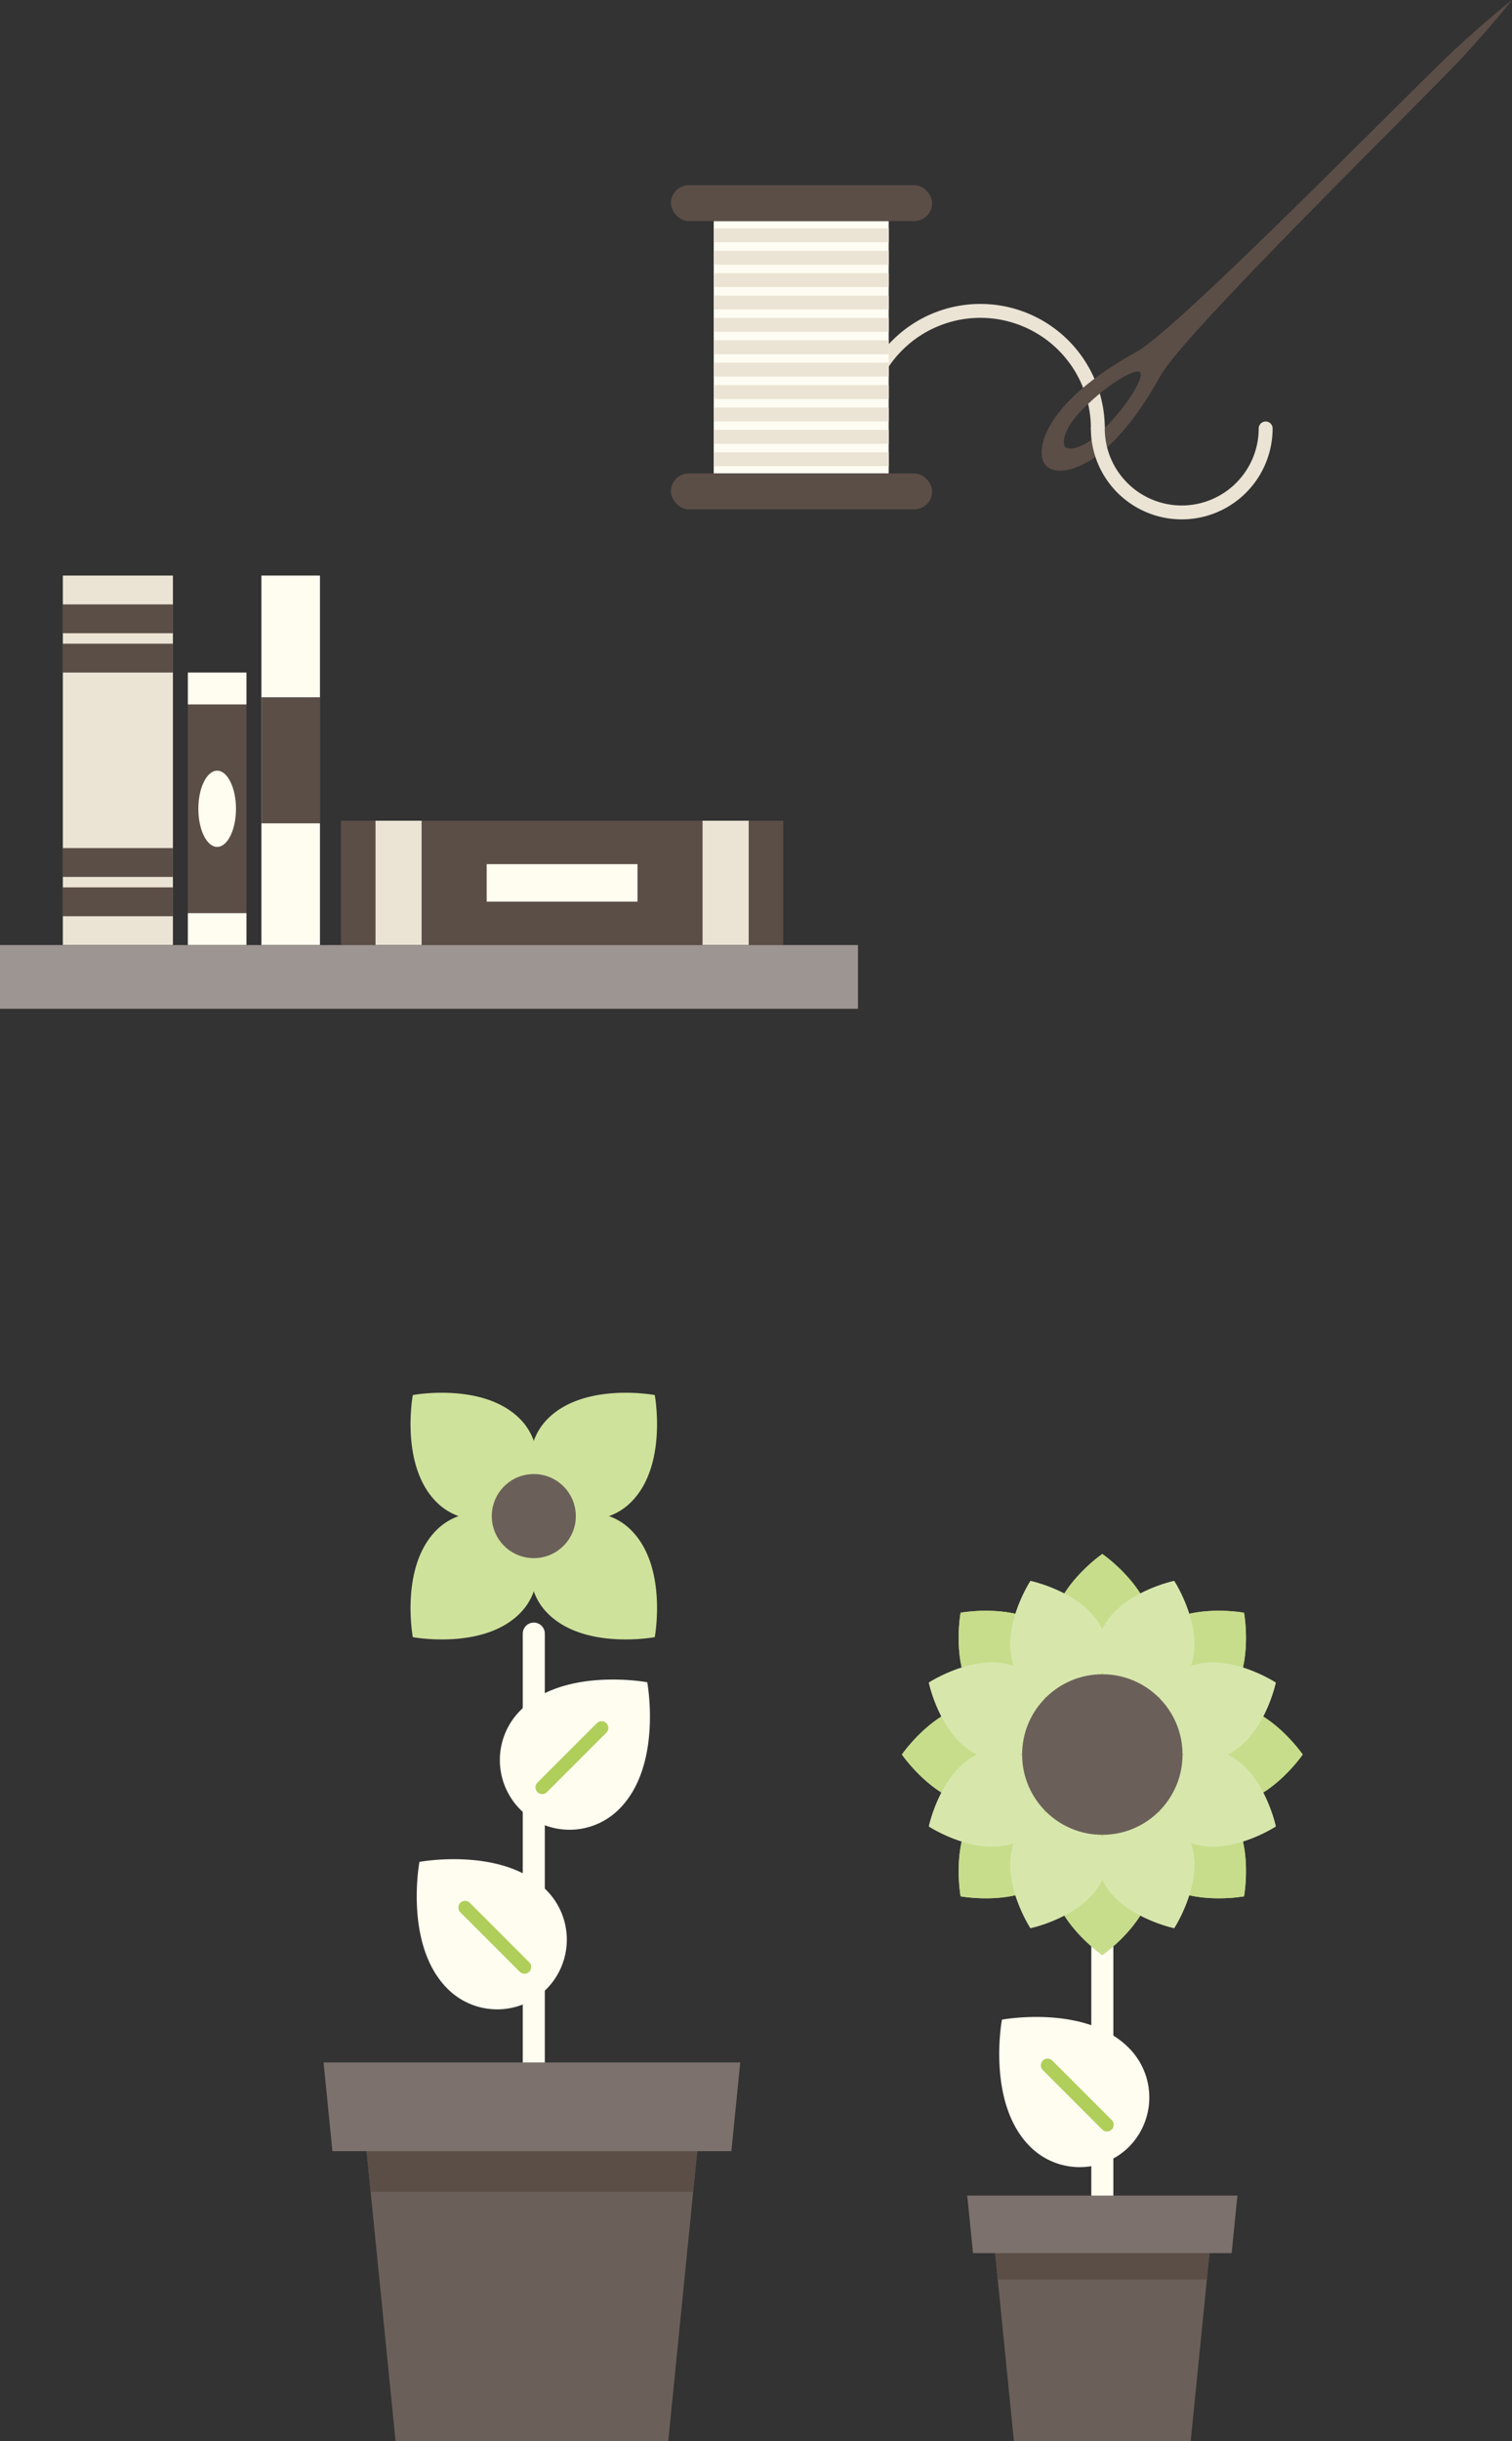 <svg xmlns="http://www.w3.org/2000/svg" width="273.853" height="441.786" viewBox="0 0 273.853 441.786">
  <rect x="0" y="0" width="273.853" height="441.786" fill="#333333" stroke="none"/>
  <g id="Group_4553" data-name="Group 4553" transform="translate(-235.116 -1651.999)">
    <line id="Line_467" data-name="Line 467" y1="85.643" transform="translate(331.796 1947.654)" fill="none" stroke="#fffcf0" stroke-linecap="round" stroke-linejoin="round" stroke-width="3.992"/>
    <path id="Path_1557" data-name="Path 1557" d="M5176.81-954.844a12.69,12.69,0,0,0,17.946-.074c7.884-7.884,5.068-22.94,5.068-22.94s-15.056-2.816-22.94,5.068a12.691,12.691,0,0,0-.074,17.946" transform="translate(-4847.481 2934.316)" fill="#fffcf0"/>
    <line id="Line_468" data-name="Line 468" y1="10.757" x2="10.757" transform="translate(333.318 1964.725)" fill="none" stroke="#afcf5a" stroke-linecap="round" stroke-linejoin="round" stroke-width="2.433"/>
    <path id="Path_1558" data-name="Path 1558" d="M5181.579-922.336a12.69,12.69,0,0,0-.074-17.946c-7.885-7.884-22.94-5.067-22.94-5.067s-2.817,15.055,5.067,22.939a12.692,12.692,0,0,0,17.947.074" transform="translate(-4847.481 2934.316)" fill="#fffcf0"/>
    <line id="Line_469" data-name="Line 469" x1="10.757" y1="10.757" transform="translate(319.35 1997.234)" fill="none" stroke="#afcf5a" stroke-linecap="round" stroke-linejoin="round" stroke-width="2.433"/>
    <path id="Path_1559" data-name="Path 1559" d="M5203.631-840.531H5154.24l-6.63-66.268h62.652Z" transform="translate(-4847.481 2934.316)" fill="#6b6059"/>
    <path id="Path_1560" data-name="Path 1560" d="M5149.729-885.614h58.413l2.12-21.185h-62.652Z" transform="translate(-4847.481 2934.316)" fill="#5b4e47"/>
    <path id="Path_1561" data-name="Path 1561" d="M5141.2-909.048l1.606,16.058h72.257l1.607-16.058Z" transform="translate(-4847.481 2934.316)" fill="#7c716c"/>
    <path id="Path_1562" data-name="Path 1562" d="M5181.763-1010.414a10.71,10.71,0,0,0,15.147-.062c6.654-6.654,4.277-19.361,4.277-19.361s-12.707-2.377-19.361,4.277a10.71,10.71,0,0,0-.063,15.146" transform="translate(-4847.481 2934.316)" fill="#cfe29c"/>
    <path id="Path_1563" data-name="Path 1563" d="M5176.792-1005.442a10.711,10.711,0,0,0-15.147.063c-6.654,6.654-4.277,19.36-4.277,19.36s12.707,2.378,19.361-4.276a10.711,10.711,0,0,0,.063-15.147" transform="translate(-4847.481 2934.316)" fill="#cfe29c"/>
    <path id="Path_1564" data-name="Path 1564" d="M5181.763-1005.442a10.711,10.711,0,0,0,.063,15.147c6.654,6.654,19.361,4.276,19.361,4.276s2.377-12.706-4.277-19.36a10.711,10.711,0,0,0-15.147-.063" transform="translate(-4847.481 2934.316)" fill="#cfe29c"/>
    <path id="Path_1565" data-name="Path 1565" d="M5176.792-1010.414a10.71,10.71,0,0,0-.063-15.146c-6.654-6.654-19.361-4.277-19.361-4.277s-2.377,12.707,4.277,19.361a10.71,10.71,0,0,0,15.147.062" transform="translate(-4847.481 2934.316)" fill="#cfe29c"/>
    <circle id="Ellipse_144" data-name="Ellipse 144" cx="7.611" cy="7.611" r="7.611" transform="translate(324.186 1918.778)" fill="#6b6059"/>
    <line id="Line_470" data-name="Line 470" y1="85.643" transform="translate(434.768 1984.696)" fill="none" stroke="#fffcf0" stroke-linecap="round" stroke-linejoin="round" stroke-width="3.992"/>
    <path id="Path_1566" data-name="Path 1566" d="M5291.046-973.574a9.3,9.3,0,0,0,13.152-.054c5.778-5.778,3.714-16.812,3.714-16.812s-11.034-2.064-16.812,3.714a9.3,9.3,0,0,0-.054,13.152" transform="translate(-4847.481 2934.316)" fill="#c7dd8b"/>
    <path id="Path_1567" data-name="Path 1567" d="M5282.249-977.218a9.3,9.3,0,0,0,9.262-9.338c0-8.171-9.262-14.514-9.262-14.514s-9.262,6.343-9.262,14.514a9.3,9.3,0,0,0,9.262,9.338" transform="translate(-4847.481 2934.316)" fill="#c7dd8b"/>
    <path id="Path_1568" data-name="Path 1568" d="M5282.249-952.335a9.3,9.3,0,0,0-9.262,9.338c0,8.172,9.262,14.514,9.262,14.514s9.262-6.342,9.262-14.514a9.3,9.3,0,0,0-9.262-9.338" transform="translate(-4847.481 2934.316)" fill="#c7dd8b"/>
    <path id="Path_1569" data-name="Path 1569" d="M5282.249-977.218a9.3,9.3,0,0,0,9.262-9.338c0-8.171-9.262-14.514-9.262-14.514s-9.262,6.343-9.262,14.514a9.3,9.3,0,0,0,9.262,9.338" transform="translate(-4847.481 2934.316)" fill="#c7dd8b"/>
    <path id="Path_1570" data-name="Path 1570" d="M5282.249-952.335a9.3,9.3,0,0,0-9.262,9.338c0,8.172,9.262,14.514,9.262,14.514s9.262-6.342,9.262-14.514a9.3,9.3,0,0,0-9.262-9.338" transform="translate(-4847.481 2934.316)" fill="#c7dd8b"/>
    <path id="Path_1571" data-name="Path 1571" d="M5294.69-964.776a9.3,9.3,0,0,0,9.338,9.261c8.172,0,14.514-9.261,14.514-9.261s-6.342-9.262-14.514-9.262a9.3,9.3,0,0,0-9.338,9.262" transform="translate(-4847.481 2934.316)" fill="#c7dd8b"/>
    <path id="Path_1572" data-name="Path 1572" d="M5269.808-964.776a9.3,9.3,0,0,0-9.339-9.262c-8.171,0-14.514,9.262-14.514,9.262s6.343,9.261,14.514,9.261a9.3,9.3,0,0,0,9.339-9.261" transform="translate(-4847.481 2934.316)" fill="#c7dd8b"/>
    <path id="Path_1573" data-name="Path 1573" d="M5294.69-964.776a9.3,9.3,0,0,0,9.338,9.261c8.172,0,14.514-9.261,14.514-9.261s-6.342-9.262-14.514-9.262a9.3,9.3,0,0,0-9.338,9.262" transform="translate(-4847.481 2934.316)" fill="#c7dd8b"/>
    <path id="Path_1574" data-name="Path 1574" d="M5269.808-964.776a9.3,9.3,0,0,0-9.339-9.262c-8.171,0-14.514,9.262-14.514,9.262s6.343,9.261,14.514,9.261a9.3,9.3,0,0,0,9.339-9.261" transform="translate(-4847.481 2934.316)" fill="#c7dd8b"/>
    <path id="Path_1575" data-name="Path 1575" d="M5291.046-973.574a9.3,9.3,0,0,0,13.152-.054c5.778-5.778,3.714-16.812,3.714-16.812s-11.034-2.064-16.812,3.714a9.3,9.3,0,0,0-.054,13.152" transform="translate(-4847.481 2934.316)" fill="#c7dd8b"/>
    <path id="Path_1576" data-name="Path 1576" d="M5273.452-955.979a9.3,9.3,0,0,0-13.153.054c-5.778,5.778-3.714,16.812-3.714,16.812s11.034,2.064,16.812-3.714a9.3,9.3,0,0,0,.055-13.152" transform="translate(-4847.481 2934.316)" fill="#c7dd8b"/>
    <path id="Path_1577" data-name="Path 1577" d="M5273.452-955.979a9.3,9.3,0,0,0-13.153.054c-5.778,5.778-3.714,16.812-3.714,16.812s11.034,2.064,16.812-3.714a9.3,9.3,0,0,0,.055-13.152" transform="translate(-4847.481 2934.316)" fill="#c7dd8b"/>
    <path id="Path_1578" data-name="Path 1578" d="M5291.046-955.979a9.3,9.3,0,0,0,.054,13.152c5.778,5.778,16.812,3.714,16.812,3.714s2.064-11.034-3.714-16.812a9.3,9.3,0,0,0-13.152-.054" transform="translate(-4847.481 2934.316)" fill="#c7dd8b"/>
    <path id="Path_1579" data-name="Path 1579" d="M5273.452-973.574a9.3,9.3,0,0,0-.055-13.152c-5.778-5.778-16.812-3.714-16.812-3.714s-2.064,11.034,3.714,16.812a9.3,9.3,0,0,0,13.153.054" transform="translate(-4847.481 2934.316)" fill="#c7dd8b"/>
    <path id="Path_1580" data-name="Path 1580" d="M5291.046-955.979a9.3,9.3,0,0,0,.054,13.152c5.778,5.778,16.812,3.714,16.812,3.714s2.064-11.034-3.714-16.812a9.3,9.3,0,0,0-13.152-.054" transform="translate(-4847.481 2934.316)" fill="#c7dd8b"/>
    <path id="Path_1581" data-name="Path 1581" d="M5273.452-973.574a9.3,9.3,0,0,0-.055-13.152c-5.778-5.778-16.812-3.714-16.812-3.714s-2.064,11.034,3.714,16.812a9.3,9.3,0,0,0,13.153.054" transform="translate(-4847.481 2934.316)" fill="#c7dd8b"/>
    <path id="Path_1582" data-name="Path 1582" d="M5286.71-975.546a8.713,8.713,0,0,0,11.365-4.763c2.93-7.073-2.813-15.884-2.813-15.884s-10.291,2.169-13.221,9.242a8.714,8.714,0,0,0,4.669,11.4" transform="translate(-4847.481 2934.316)" fill="#d7e7ac"/>
    <path id="Path_1583" data-name="Path 1583" d="M5277.788-954.007a8.715,8.715,0,0,0-11.366,4.763c-2.93,7.074,2.813,15.885,2.813,15.885s10.292-2.17,13.222-9.243a8.715,8.715,0,0,0-4.669-11.405" transform="translate(-4847.481 2934.316)" fill="#d7e7ac"/>
    <path id="Path_1584" data-name="Path 1584" d="M5286.71-975.546a8.713,8.713,0,0,0,11.365-4.763c2.93-7.073-2.813-15.884-2.813-15.884s-10.291,2.169-13.221,9.242a8.714,8.714,0,0,0,4.669,11.4" transform="translate(-4847.481 2934.316)" fill="#d7e7ac"/>
    <path id="Path_1585" data-name="Path 1585" d="M5277.788-954.007a8.715,8.715,0,0,0-11.366,4.763c-2.93,7.074,2.813,15.885,2.813,15.885s10.292-2.17,13.222-9.243a8.715,8.715,0,0,0-4.669-11.405" transform="translate(-4847.481 2934.316)" fill="#d7e7ac"/>
    <path id="Path_1586" data-name="Path 1586" d="M5293.018-960.315a8.714,8.714,0,0,0,4.763,11.365c7.074,2.93,15.885-2.813,15.885-2.813s-2.169-10.291-9.243-13.221a8.713,8.713,0,0,0-11.4,4.669" transform="translate(-4847.481 2934.316)" fill="#d7e7ac"/>
    <path id="Path_1587" data-name="Path 1587" d="M5271.479-969.237a8.714,8.714,0,0,0-4.763-11.366c-7.073-2.93-15.884,2.813-15.884,2.813s2.169,10.292,9.243,13.222a8.714,8.714,0,0,0,11.4-4.669" transform="translate(-4847.481 2934.316)" fill="#d7e7ac"/>
    <path id="Path_1588" data-name="Path 1588" d="M5293.018-960.315a8.714,8.714,0,0,0,4.763,11.365c7.074,2.93,15.885-2.813,15.885-2.813s-2.169-10.291-9.243-13.221a8.713,8.713,0,0,0-11.4,4.669" transform="translate(-4847.481 2934.316)" fill="#d7e7ac"/>
    <path id="Path_1589" data-name="Path 1589" d="M5271.479-969.237a8.714,8.714,0,0,0-4.763-11.366c-7.073-2.93-15.884,2.813-15.884,2.813s2.169,10.292,9.243,13.222a8.714,8.714,0,0,0,11.4-4.669" transform="translate(-4847.481 2934.316)" fill="#d7e7ac"/>
    <path id="Path_1590" data-name="Path 1590" d="M5293.018-969.237a8.715,8.715,0,0,0,11.4,4.669c7.074-2.93,9.243-13.222,9.243-13.222s-8.811-5.743-15.885-2.813a8.715,8.715,0,0,0-4.763,11.366" transform="translate(-4847.481 2934.316)" fill="#d7e7ac"/>
    <path id="Path_1591" data-name="Path 1591" d="M5271.479-960.315a8.713,8.713,0,0,0-11.4-4.669c-7.074,2.93-9.243,13.221-9.243,13.221s8.811,5.743,15.884,2.813a8.713,8.713,0,0,0,4.763-11.365" transform="translate(-4847.481 2934.316)" fill="#d7e7ac"/>
    <path id="Path_1592" data-name="Path 1592" d="M5293.018-969.237a8.715,8.715,0,0,0,11.4,4.669c7.074-2.93,9.243-13.222,9.243-13.222s-8.811-5.743-15.885-2.813a8.715,8.715,0,0,0-4.763,11.366" transform="translate(-4847.481 2934.316)" fill="#d7e7ac"/>
    <path id="Path_1593" data-name="Path 1593" d="M5271.479-960.315a8.713,8.713,0,0,0-11.4-4.669c-7.074,2.93-9.243,13.221-9.243,13.221s8.811,5.743,15.884,2.813a8.713,8.713,0,0,0,4.763-11.365" transform="translate(-4847.481 2934.316)" fill="#d7e7ac"/>
    <path id="Path_1594" data-name="Path 1594" d="M5286.71-954.007a8.715,8.715,0,0,0-4.669,11.405c2.93,7.073,13.221,9.243,13.221,9.243s5.743-8.811,2.813-15.885a8.714,8.714,0,0,0-11.365-4.763" transform="translate(-4847.481 2934.316)" fill="#d7e7ac"/>
    <path id="Path_1595" data-name="Path 1595" d="M5277.788-975.546a8.714,8.714,0,0,0,4.669-11.4c-2.93-7.073-13.222-9.242-13.222-9.242s-5.743,8.811-2.813,15.884a8.714,8.714,0,0,0,11.366,4.763" transform="translate(-4847.481 2934.316)" fill="#d7e7ac"/>
    <path id="Path_1596" data-name="Path 1596" d="M5286.71-954.007a8.715,8.715,0,0,0-4.669,11.405c2.93,7.073,13.221,9.243,13.221,9.243s5.743-8.811,2.813-15.885a8.714,8.714,0,0,0-11.365-4.763" transform="translate(-4847.481 2934.316)" fill="#d7e7ac"/>
    <path id="Path_1597" data-name="Path 1597" d="M5277.788-975.546a8.714,8.714,0,0,0,4.669-11.4c-2.93-7.073-13.222-9.242-13.222-9.242s-5.743,8.811-2.813,15.884a8.714,8.714,0,0,0,11.366,4.763" transform="translate(-4847.481 2934.316)" fill="#d7e7ac"/>
    <circle id="Ellipse_145" data-name="Ellipse 145" cx="14.528" cy="14.528" r="14.528" transform="translate(420.24 1955.012)" fill="#6b6059"/>
    <path id="Path_1598" data-name="Path 1598" d="M5287.08-893.78a12.69,12.69,0,0,0-.074-17.946c-7.884-7.885-22.94-5.068-22.94-5.068s-2.816,15.056,5.068,22.94a12.691,12.691,0,0,0,17.946.074" transform="translate(-4847.481 2934.316)" fill="#fffcf0"/>
    <line id="Line_471" data-name="Line 471" x1="10.757" y1="10.757" transform="translate(424.852 2025.789)" fill="none" stroke="#afcf5a" stroke-linecap="round" stroke-linejoin="round" stroke-width="2.433"/>
    <path id="Path_1599" data-name="Path 1599" d="M5298.259-840.531h-32.021l-4.3-42.963h40.619Z" transform="translate(-4847.481 2934.316)" fill="#6b6059"/>
    <path id="Path_1600" data-name="Path 1600" d="M5263.314-869.759h37.87l1.374-13.735h-40.619Z" transform="translate(-4847.481 2934.316)" fill="#5b4e47"/>
    <path id="Path_1601" data-name="Path 1601" d="M5257.785-884.952l1.042,10.41h46.845l1.042-10.41Z" transform="translate(-4847.481 2934.316)" fill="#7c716c"/>
    <path id="Path_1602" data-name="Path 1602" d="M5238.886-1204.776a21.275,21.275,0,0,1,21.275-21.275,21.275,21.275,0,0,1,21.275,21.275" transform="translate(-4847.481 2934.316)" fill="none" stroke="#ebe3d4" stroke-linecap="round" stroke-linejoin="round" stroke-width="2.517"/>
    <rect id="Rectangle_2278" data-name="Rectangle 2278" width="31.691" height="45.679" transform="translate(364.387 1692.012)" fill="#fffdf3"/>
    <rect id="Rectangle_2279" data-name="Rectangle 2279" width="47.317" height="6.497" rx="3.249" transform="translate(356.628 1685.514)" fill="#5b4e47"/>
    <rect id="Rectangle_2280" data-name="Rectangle 2280" width="47.317" height="6.497" rx="3.249" transform="translate(356.628 1737.691)" fill="#5b4e47"/>
    <g id="Group_1755" data-name="Group 1755" transform="translate(-4847.481 2934.316)">
      <line id="Line_472" data-name="Line 472" x2="31.691" transform="translate(5211.868 -1239.725)" fill="none" stroke="#ebe3d4" stroke-miterlimit="10" stroke-width="2.517"/>
      <line id="Line_473" data-name="Line 473" x2="31.691" transform="translate(5211.868 -1235.673)" fill="none" stroke="#ebe3d4" stroke-miterlimit="10" stroke-width="2.517"/>
      <line id="Line_474" data-name="Line 474" x2="31.691" transform="translate(5211.868 -1231.621)" fill="none" stroke="#ebe3d4" stroke-miterlimit="10" stroke-width="2.517"/>
      <line id="Line_475" data-name="Line 475" x2="31.691" transform="translate(5211.868 -1227.569)" fill="none" stroke="#ebe3d4" stroke-miterlimit="10" stroke-width="2.517"/>
      <line id="Line_476" data-name="Line 476" x2="31.691" transform="translate(5211.868 -1223.517)" fill="none" stroke="#ebe3d4" stroke-miterlimit="10" stroke-width="2.517"/>
      <line id="Line_477" data-name="Line 477" x2="31.691" transform="translate(5211.868 -1219.465)" fill="none" stroke="#ebe3d4" stroke-miterlimit="10" stroke-width="2.517"/>
      <line id="Line_478" data-name="Line 478" x2="31.691" transform="translate(5211.868 -1215.413)" fill="none" stroke="#ebe3d4" stroke-miterlimit="10" stroke-width="2.517"/>
      <line id="Line_479" data-name="Line 479" x2="31.691" transform="translate(5211.868 -1211.361)" fill="none" stroke="#ebe3d4" stroke-miterlimit="10" stroke-width="2.517"/>
      <line id="Line_480" data-name="Line 480" x2="31.691" transform="translate(5211.868 -1207.31)" fill="none" stroke="#ebe3d4" stroke-miterlimit="10" stroke-width="2.517"/>
      <line id="Line_481" data-name="Line 481" x2="31.691" transform="translate(5211.868 -1203.258)" fill="none" stroke="#ebe3d4" stroke-miterlimit="10" stroke-width="2.517"/>
      <line id="Line_482" data-name="Line 482" x2="31.691" transform="translate(5211.868 -1199.206)" fill="none" stroke="#ebe3d4" stroke-miterlimit="10" stroke-width="2.517"/>
    </g>
    <path id="Path_1603" data-name="Path 1603" d="M5272.116-1197.983c2.3,2.3,11.174.9,20.662-16.334,4.26-7.736,48.191-50.536,54.943-57.885,5.559-6.051,8.729-10.115,8.729-10.115s-4.065,3.17-10.115,8.729c-7.349,6.751-50.149,50.683-57.885,54.943C5271.218-1209.157,5269.818-1200.281,5272.116-1197.983Zm16.973-16.973c.75.75-1.752,5.461-6.631,10.341-3.872,3.872-6.419,3.712-6.92,3.21s-.662-3.048,3.21-6.92C5283.627-1213.2,5288.338-1215.707,5289.089-1214.956Z" transform="translate(-4847.481 2934.316)" fill="#5b4e47"/>
    <path id="Path_1604" data-name="Path 1604" d="M5311.832-1204.776a15.2,15.2,0,0,1-15.2,15.2,15.2,15.2,0,0,1-15.2-15.2" transform="translate(-4847.481 2934.316)" fill="none" stroke="#ebe3d4" stroke-linecap="round" stroke-linejoin="round" stroke-width="2.517"/>
    <rect id="Rectangle_2287" data-name="Rectangle 2287" width="19.935" height="66.874" transform="translate(246.499 1756.165)" fill="#ebe3d4"/>
    <rect id="Rectangle_2288" data-name="Rectangle 2288" width="19.935" height="5.217" transform="translate(246.499 1805.488)" fill="#5b4e47"/>
    <rect id="Rectangle_2289" data-name="Rectangle 2289" width="19.935" height="5.217" transform="translate(246.499 1812.602)" fill="#5b4e47"/>
    <rect id="Rectangle_2290" data-name="Rectangle 2290" width="19.935" height="5.217" transform="translate(246.499 1761.385)" fill="#5b4e47"/>
    <rect id="Rectangle_2291" data-name="Rectangle 2291" width="19.935" height="5.217" transform="translate(246.499 1768.498)" fill="#5b4e47"/>
    <rect id="Rectangle_2292" data-name="Rectangle 2292" width="22.505" height="80.094" transform="translate(376.969 1800.533) rotate(90)" fill="#5b4e47"/>
    <rect id="Rectangle_2293" data-name="Rectangle 2293" width="22.505" height="8.354" transform="translate(311.481 1800.533) rotate(90)" fill="#ebe3d4"/>
    <rect id="Rectangle_2294" data-name="Rectangle 2294" width="22.505" height="8.354" transform="translate(370.717 1800.533) rotate(90)" fill="#ebe3d4"/>
    <rect id="Rectangle_2295" data-name="Rectangle 2295" width="10.609" height="66.874" transform="translate(282.461 1756.165)" fill="#fffcf0"/>
    <rect id="Rectangle_2296" data-name="Rectangle 2296" width="10.609" height="22.811" transform="translate(282.461 1778.196)" fill="#5b4e47"/>
    <rect id="Rectangle_2297" data-name="Rectangle 2297" width="10.609" height="49.324" transform="translate(269.143 1773.715)" fill="#5b4e47"/>
    <rect id="Rectangle_2298" data-name="Rectangle 2298" width="10.609" height="5.774" transform="translate(269.143 1773.715)" fill="#fffcf0"/>
    <rect id="Rectangle_2299" data-name="Rectangle 2299" width="10.609" height="5.774" transform="translate(269.143 1817.265)" fill="#fffcf0"/>
    <ellipse id="Ellipse_147" data-name="Ellipse 147" cx="3.408" cy="6.897" rx="3.408" ry="6.897" transform="translate(271.04 1791.48)" fill="#fffcf0"/>
    <rect id="Rectangle_2300" data-name="Rectangle 2300" width="6.787" height="27.321" transform="translate(350.583 1808.392) rotate(90)" fill="#fffcf0"/>
    <rect id="Rectangle_2301" data-name="Rectangle 2301" width="155.397" height="11.535" transform="translate(235.116 1823.038)" fill="#9d9591"/>
  </g>
</svg>
